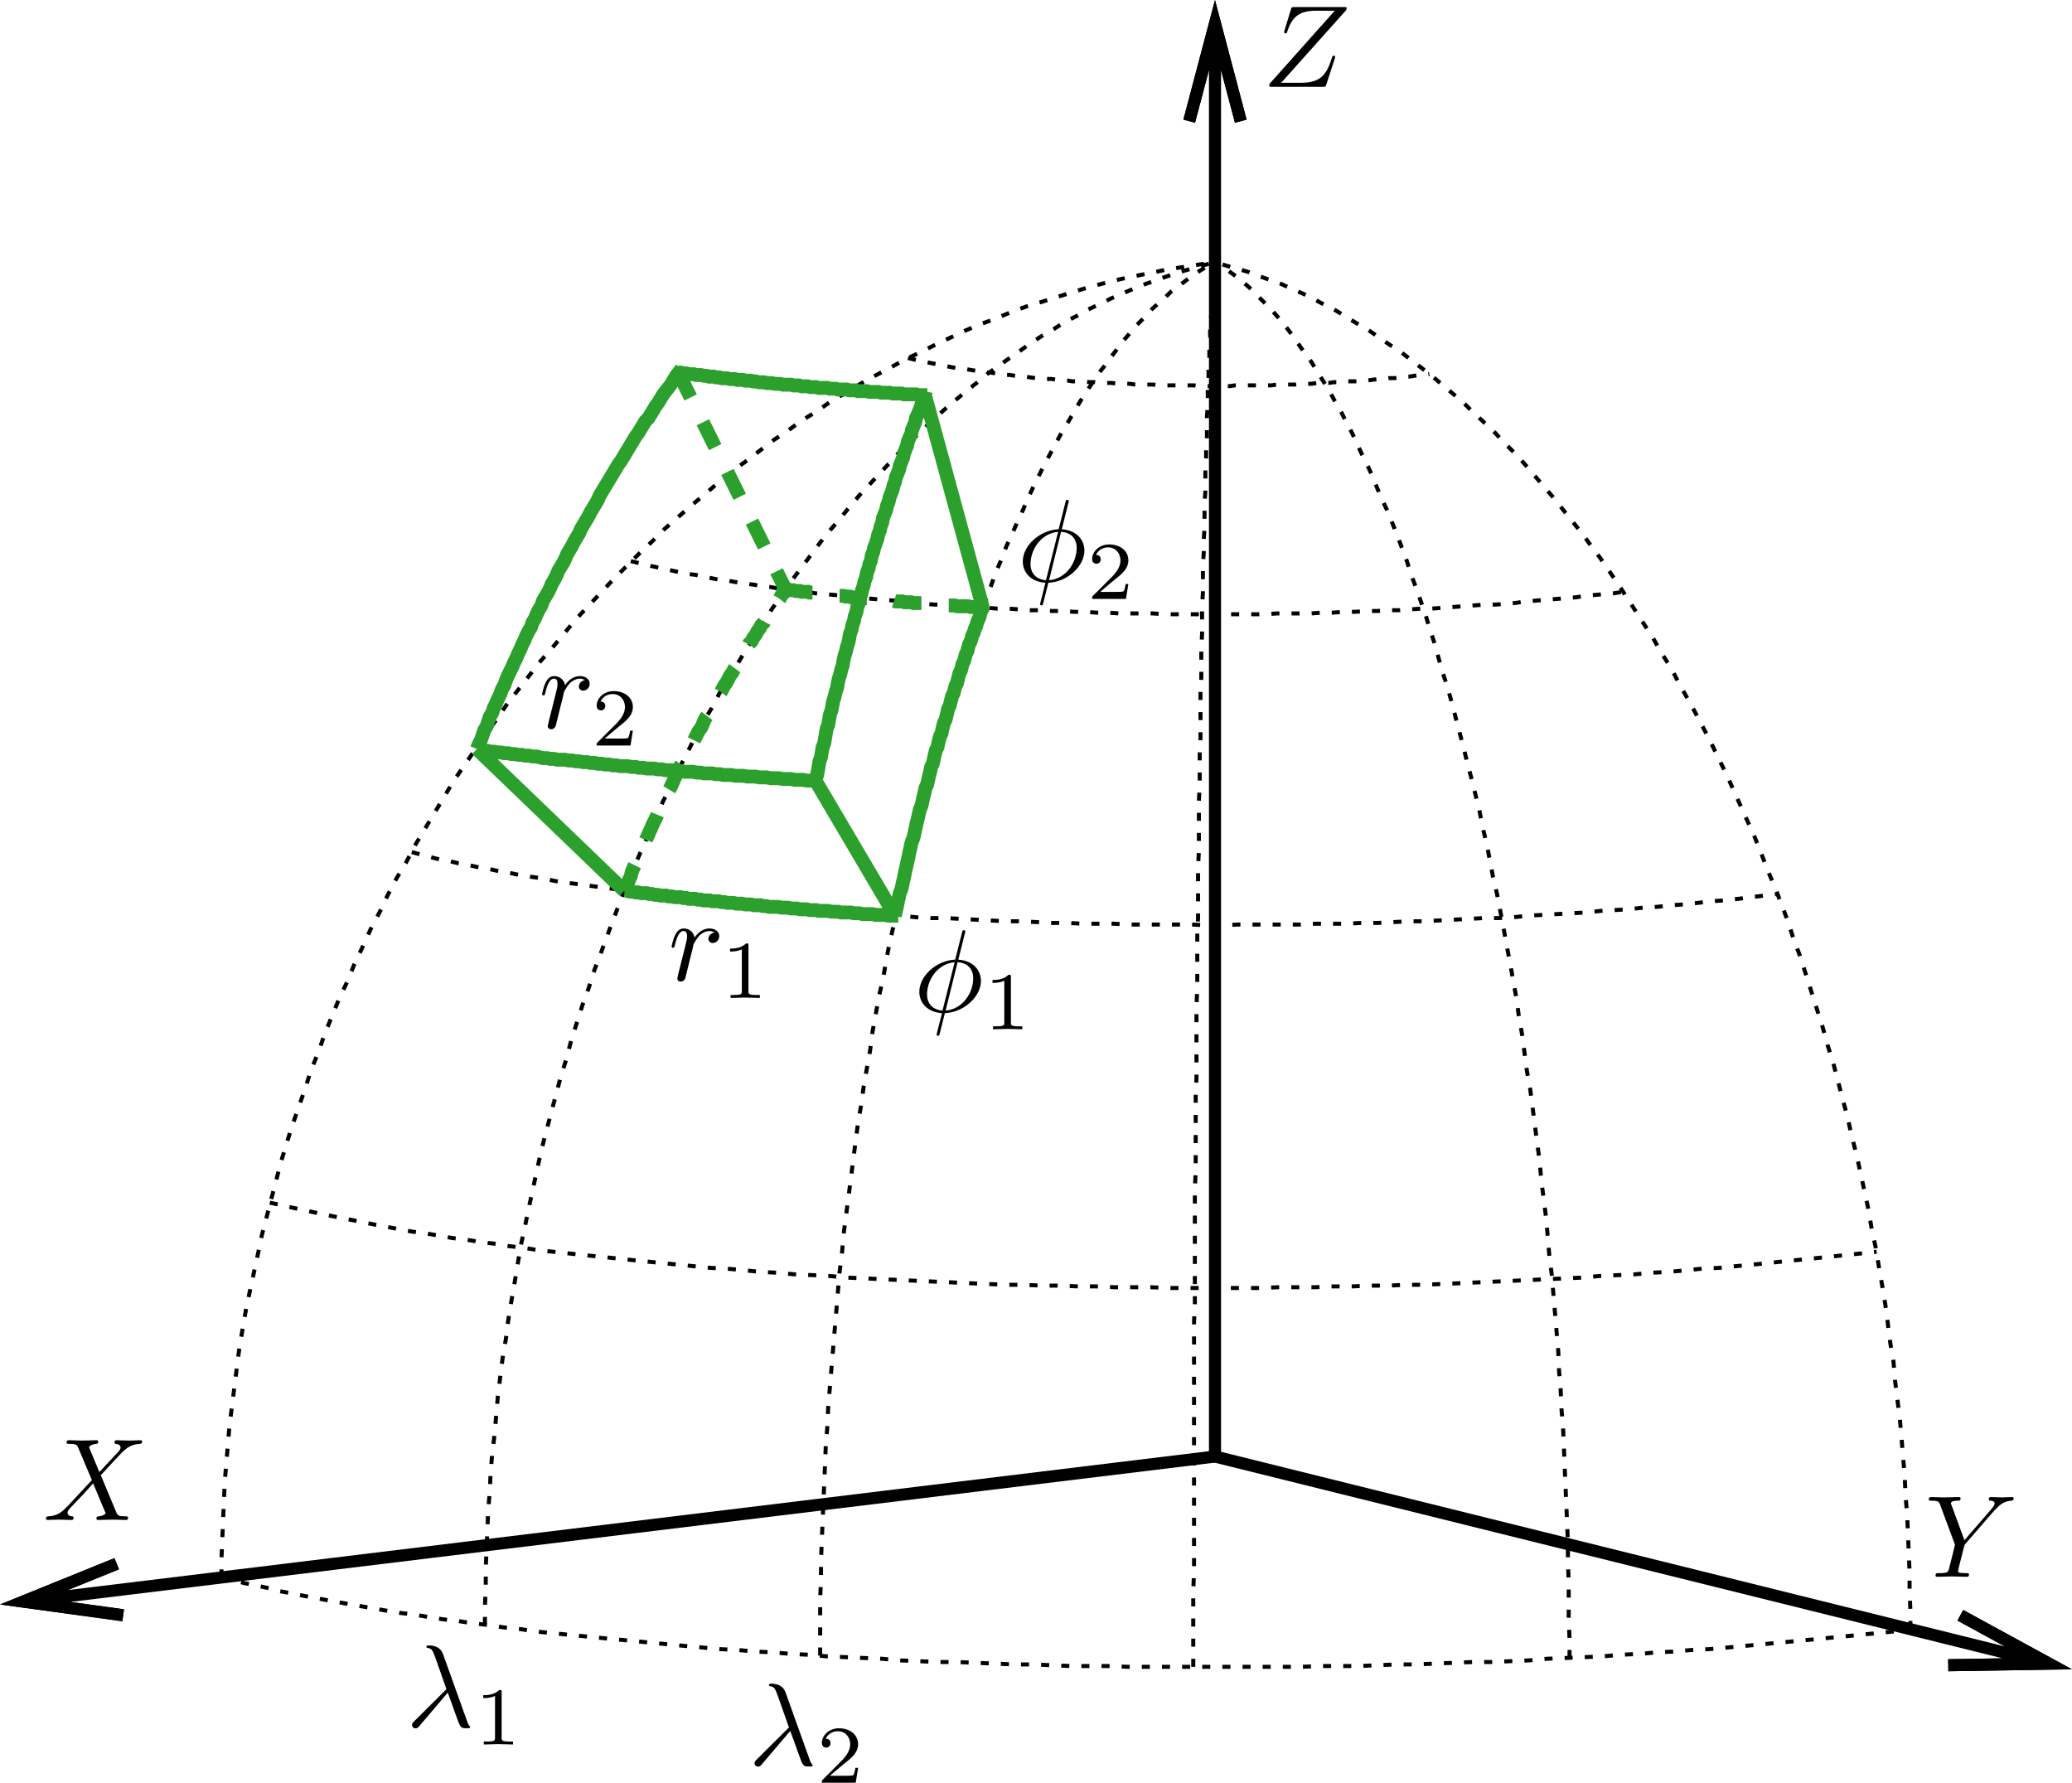 <?xml version="1.0" encoding="UTF-8" standalone="no"?>
<!-- Created with Inkscape (http://www.inkscape.org/) -->

<svg
   id="svg2"
   version="1.1"
   inkscape:version="1.1.1 (3bf5ae0d25, 2021-09-20, custom)"
   width="299.199"
   height="257.393"
   xml:space="preserve"
   sodipodi:docname="tesseroid-definition.svg"
   inkscape:export-filename="tesseroid-coord-sys.png"
   inkscape:export-xdpi="800"
   inkscape:export-ydpi="800"
   xmlns:inkscape="http://www.inkscape.org/namespaces/inkscape"
   xmlns:sodipodi="http://sodipodi.sourceforge.net/DTD/sodipodi-0.dtd"
   xmlns:xlink="http://www.w3.org/1999/xlink"
   xmlns="http://www.w3.org/2000/svg"
   xmlns:svg="http://www.w3.org/2000/svg"
   xmlns:rdf="http://www.w3.org/1999/02/22-rdf-syntax-ns#"
   xmlns:cc="http://creativecommons.org/ns#"
   xmlns:dc="http://purl.org/dc/elements/1.1/"><defs
     id="defs6"><marker
   style="overflow:visible"
   id="marker6066"
   refX="0"
   refY="0"
   orient="auto"
   inkscape:stockid="Arrow1Send"
   inkscape:isstock="true"><path
     transform="matrix(-0.2,0,0,-0.2,-1.2,0)"
     style="fill:context-stroke;fill-rule:evenodd;stroke:context-stroke;stroke-width:1pt"
     d="M 0,0 5,-5 -12.5,0 5,5 Z"
     id="path6064" /></marker><marker
   style="overflow:visible"
   id="marker5974"
   refX="0"
   refY="0"
   orient="auto"
   inkscape:stockid="Arrow1Mend"
   inkscape:isstock="true"><path
     transform="matrix(-0.4,0,0,-0.4,-4,0)"
     style="fill:context-stroke;fill-rule:evenodd;stroke:context-stroke;stroke-width:1pt"
     d="M 0,0 5,-5 -12.5,0 5,5 Z"
     id="path5225" /></marker><marker
   style="overflow:visible"
   id="Arrow1Send"
   refX="0"
   refY="0"
   orient="auto"
   inkscape:stockid="Arrow1Send"
   inkscape:isstock="true"><path
     transform="matrix(-0.2,0,0,-0.2,-1.2,0)"
     style="fill:context-stroke;fill-rule:evenodd;stroke:context-stroke;stroke-width:1pt"
     d="M 0,0 5,-5 -12.5,0 5,5 Z"
     id="path5231" /></marker><marker
   style="overflow:visible"
   id="Arrow2Lend"
   refX="0"
   refY="0"
   orient="auto"
   inkscape:stockid="Arrow2Lend"
   inkscape:isstock="true"><path
     transform="matrix(-1.1,0,0,-1.1,-1.1,0)"
     d="M 8.719,4.034 -2.207,0.016 8.719,-4.002 c -1.745,2.372 -1.735,5.617 -6e-7,8.035 z"
     style="fill:context-stroke;fill-rule:evenodd;stroke:context-stroke;stroke-width:0.625;stroke-linejoin:round"
     id="path5237" /></marker><marker
   inkscape:stockid="Arrow1Mend"
   orient="auto"
   refY="0"
   refX="0"
   id="Arrow1Mend"
   style="overflow:visible"><path
     id="path4059"
     d="M 0,0 5,-5 -12.5,0 5,5 Z"
     style="fill-rule:evenodd;stroke:#000000;stroke-width:1pt;marker-start:none"
     transform="matrix(-0.4,0,0,-0.4,-4,0)"
     inkscape:connector-curvature="0" /></marker><g
   id="g8152">
      <symbol
   overflow="visible"
   id="symbol5705">
        <path
   style="stroke:none"
   d=""
   id="path2786" />
      </symbol>
      <symbol
   overflow="visible"
   id="symbol6658">
        <path
   style="stroke:none"
   d="M 3.328,-3.016 C 3.391,-3.266 3.625,-4.188 4.312,-4.188 c 0.047,0 0.297,0 0.5,0.125 C 4.531,-4 4.344,-3.766 4.344,-3.516 c 0,0.156 0.109,0.344 0.375,0.344 0.219,0 0.531,-0.172 0.531,-0.578 0,-0.516 -0.578,-0.656 -0.922,-0.656 -0.578,0 -0.922,0.531 -1.047,0.75 -0.25,-0.656 -0.781,-0.75 -1.078,-0.75 -1.031,0 -1.609,1.281 -1.609,1.531 0,0.109 0.109,0.109 0.125,0.109 0.078,0 0.109,-0.031 0.125,-0.109 0.344,-1.062 1,-1.312 1.344,-1.312 0.188,0 0.531,0.094 0.531,0.672 0,0.312 -0.172,0.969 -0.531,2.375 -0.156,0.609 -0.516,1.031 -0.953,1.031 -0.062,0 -0.281,0 -0.5,-0.125 0.25,-0.062 0.469,-0.266 0.469,-0.547 0,-0.266 -0.219,-0.344 -0.359,-0.344 -0.312,0 -0.547,0.25 -0.547,0.578 0,0.453 0.484,0.656 0.922,0.656 0.672,0 1.031,-0.703 1.047,-0.75 0.125,0.359 0.484,0.75 1.078,0.75 1.031,0 1.594,-1.281 1.594,-1.531 0,-0.109 -0.078,-0.109 -0.109,-0.109 -0.094,0 -0.109,0.047 -0.141,0.109 -0.328,1.078 -1,1.312 -1.312,1.312 -0.391,0 -0.547,-0.312 -0.547,-0.656 0,-0.219 0.047,-0.438 0.156,-0.875 z m 0,0"
   id="path7441" />
      </symbol>
    </g>
  <g
   id="g5491">
      <symbol
   overflow="visible"
   id="symbol3709">
        <path
   style="stroke:none"
   d=""
   id="path5153" />
      </symbol>
      <symbol
   overflow="visible"
   id="symbol4951">
        <path
   style="stroke:none"
   d="m 4.844,-3.797 c 0.047,-0.141 0.047,-0.156 0.047,-0.234 0,-0.172 -0.141,-0.266 -0.297,-0.266 -0.094,0 -0.25,0.062 -0.344,0.203 -0.016,0.062 -0.109,0.359 -0.141,0.547 -0.078,0.25 -0.141,0.531 -0.203,0.797 l -0.453,1.797 c -0.031,0.141 -0.469,0.844 -1.125,0.844 -0.5,0 -0.609,-0.438 -0.609,-0.812 C 1.719,-1.375 1.891,-2 2.219,-2.875 2.375,-3.281 2.422,-3.391 2.422,-3.594 c 0,-0.438 -0.312,-0.812 -0.812,-0.812 -0.953,0 -1.312,1.453 -1.312,1.531 0,0.109 0.094,0.109 0.109,0.109 0.109,0 0.109,-0.031 0.156,-0.188 0.281,-0.938 0.672,-1.234 1.016,-1.234 0.078,0 0.25,0 0.25,0.312 0,0.25 -0.109,0.516 -0.172,0.703 -0.406,1.062 -0.578,1.625 -0.578,2.094 0,0.891 0.625,1.188 1.219,1.188 0.391,0 0.719,-0.172 1,-0.453 -0.125,0.516 -0.25,1.016 -0.641,1.547 -0.266,0.328 -0.641,0.625 -1.094,0.625 -0.141,0 -0.594,-0.031 -0.766,-0.422 0.156,0 0.297,0 0.422,-0.125 C 1.328,1.203 1.422,1.062 1.422,0.875 1.422,0.562 1.156,0.531 1.062,0.531 0.828,0.531 0.5,0.688 0.5,1.172 c 0,0.5 0.438,0.875 1.062,0.875 1.016,0 2.047,-0.906 2.328,-2.031 z m 0,0"
   id="path5993" />
      </symbol>
    </g>
  <g
   id="g5657">
      <symbol
   overflow="visible"
   id="symbol2908">
        <path
   style="stroke:none"
   d=""
   id="path3332" />
      </symbol>
      <symbol
   overflow="visible"
   id="symbol1466">
        <path
   style="stroke:none"
   d="m 1.328,-0.828 c 0.531,-0.578 0.828,-0.828 1.188,-1.141 0,0 0.609,-0.531 0.969,-0.891 C 4.438,-3.781 4.656,-4.266 4.656,-4.312 c 0,-0.094 -0.094,-0.094 -0.109,-0.094 -0.078,0 -0.094,0.016 -0.156,0.109 -0.297,0.484 -0.5,0.641 -0.734,0.641 -0.25,0 -0.359,-0.156 -0.516,-0.328 -0.188,-0.219 -0.359,-0.422 -0.688,-0.422 -0.75,0 -1.203,0.922 -1.203,1.141 0,0.047 0.031,0.109 0.109,0.109 0.094,0 0.109,-0.047 0.141,-0.109 0.188,-0.469 0.766,-0.469 0.844,-0.469 0.203,0 0.391,0.062 0.625,0.141 0.406,0.156 0.516,0.156 0.766,0.156 -0.359,0.422 -1.188,1.141 -1.375,1.297 l -0.906,0.844 C 0.781,-0.625 0.422,-0.062 0.422,0.016 c 0,0.094 0.109,0.094 0.125,0.094 0.078,0 0.094,-0.016 0.156,-0.125 0.234,-0.359 0.531,-0.625 0.859,-0.625 0.219,0 0.328,0.094 0.578,0.375 0.156,0.219 0.344,0.375 0.625,0.375 1,0 1.578,-1.266 1.578,-1.531 0,-0.047 -0.047,-0.109 -0.125,-0.109 -0.094,0 -0.109,0.062 -0.141,0.141 C 3.844,-0.75 3.203,-0.562 2.875,-0.562 c -0.188,0 -0.375,-0.062 -0.578,-0.125 -0.344,-0.125 -0.5,-0.172 -0.703,-0.172 -0.016,0 -0.172,0 -0.266,0.031 z m 0,0"
   id="path4855" />
      </symbol>
    </g>
  <g
   id="g2897">
      <symbol
   overflow="visible"
   id="symbol1182">
        <path
   style="stroke:none"
   d=""
   id="path9917" />
      </symbol>
      <symbol
   overflow="visible"
   id="symbol4877">
        <path
   style="stroke:none"
   d="M 4.828,-4.094 4,-6.078 c -0.031,-0.078 -0.047,-0.125 -0.047,-0.125 0,-0.062 0.156,-0.25 0.578,-0.297 0.109,-0.016 0.203,-0.016 0.203,-0.188 0,-0.125 -0.125,-0.125 -0.156,-0.125 -0.406,0 -0.828,0.031 -1.25,0.031 -0.25,0 -0.859,-0.031 -1.109,-0.031 -0.062,0 -0.188,0 -0.188,0.203 C 2.031,-6.5 2.141,-6.5 2.266,-6.5 c 0.594,0 0.656,0.094 0.75,0.312 l 1.172,2.781 -2.109,2.266 -0.125,0.109 C 1.469,-0.5 1,-0.344 0.484,-0.312 c -0.125,0.016 -0.219,0.016 -0.219,0.203 0,0.016 0,0.109 0.141,0.109 0.297,0 0.625,-0.031 0.922,-0.031 C 1.703,-0.031 2.094,0 2.453,0 2.516,0 2.625,0 2.625,-0.203 2.625,-0.297 2.531,-0.312 2.516,-0.312 c -0.094,0 -0.406,-0.031 -0.406,-0.312 0,-0.156 0.156,-0.312 0.266,-0.438 L 3.406,-2.141 4.297,-3.125 l 1,2.391 c 0.047,0.109 0.062,0.109 0.062,0.141 0,0.078 -0.203,0.25 -0.578,0.281 C 4.672,-0.297 4.578,-0.297 4.578,-0.125 4.578,0 4.688,0 4.719,0 5,0 5.703,-0.031 5.984,-0.031 6.234,-0.031 6.844,0 7.094,0 c 0.062,0 0.188,0 0.188,-0.188 0,-0.125 -0.109,-0.125 -0.188,-0.125 -0.656,0 -0.688,-0.031 -0.859,-0.438 C 5.859,-1.672 5.188,-3.234 4.953,-3.828 5.625,-4.531 6.672,-5.719 7,-5.984 7.281,-6.234 7.672,-6.469 8.266,-6.5 c 0.125,-0.016 0.219,-0.016 0.219,-0.203 0,0 0,-0.109 -0.125,-0.109 -0.297,0 -0.641,0.031 -0.938,0.031 -0.375,0 -0.75,-0.031 -1.109,-0.031 -0.062,0 -0.188,0 -0.188,0.203 0,0.062 0.047,0.094 0.109,0.109 0.094,0.016 0.406,0.031 0.406,0.312 0,0.141 -0.109,0.266 -0.188,0.359 z m 0,0"
   id="path7232" />
      </symbol>
    </g>
  <g
   id="g9062">
      <symbol
   overflow="visible"
   id="symbol1881">
        <path
   style="stroke:none"
   d=""
   id="path236" />
      </symbol>
      <symbol
   overflow="visible"
   id="symbol6325">
        <path
   style="stroke:none"
   d="M 5.953,-5.672 6.094,-5.812 C 6.391,-6.109 6.719,-6.453 7.391,-6.5 7.5,-6.516 7.594,-6.516 7.594,-6.688 c 0,-0.078 -0.047,-0.125 -0.125,-0.125 -0.266,0 -0.547,0.031 -0.812,0.031 -0.344,0 -0.688,-0.031 -1,-0.031 -0.062,0 -0.188,0 -0.188,0.188 0,0.109 0.094,0.125 0.141,0.125 0.078,0 0.359,0.016 0.359,0.234 0,0.172 -0.234,0.422 -0.266,0.469 L 3.391,-3.125 2.297,-6.094 C 2.234,-6.234 2.234,-6.25 2.234,-6.266 2.234,-6.5 2.719,-6.5 2.828,-6.5 c 0.125,0 0.234,0 0.234,-0.203 0,-0.109 -0.125,-0.109 -0.156,-0.109 -0.281,0 -0.969,0.031 -1.25,0.031 -0.25,0 -0.875,-0.031 -1.125,-0.031 -0.047,0 -0.188,0 -0.188,0.203 C 0.344,-6.5 0.453,-6.5 0.578,-6.5 c 0.594,0 0.641,0.094 0.734,0.344 L 2.531,-2.875 c 0.016,0.031 0.047,0.141 0.047,0.156 0,0.031 -0.406,1.641 -0.453,1.828 C 2,-0.344 1.984,-0.312 1.188,-0.312 c -0.188,0 -0.266,0 -0.266,0.203 C 0.922,0 1.031,0 1.062,0 c 0.266,0 0.969,-0.031 1.25,-0.031 0.281,0 1,0.031 1.281,0.031 0.062,0 0.188,0 0.188,-0.203 C 3.781,-0.312 3.688,-0.312 3.5,-0.312 c -0.016,0 -0.203,0 -0.375,-0.016 C 2.906,-0.344 2.844,-0.375 2.844,-0.484 c 0,-0.078 0.094,-0.422 0.141,-0.625 l 0.359,-1.406 c 0.047,-0.203 0.062,-0.219 0.141,-0.312 z m 0,0"
   id="path1131" />
      </symbol>
    </g>
  <g
   id="g9992">
      <symbol
   overflow="visible"
   id="symbol1312">
        <path
   style="stroke:none"
   d=""
   id="path6686" />
      </symbol>
      <symbol
   overflow="visible"
   id="symbol1908">
        <path
   style="stroke:none"
   d="m 7.172,-6.562 c 0.016,-0.047 0.031,-0.094 0.031,-0.156 0,-0.094 -0.047,-0.094 -0.25,-0.094 H 2.75 c -0.234,0 -0.25,0.016 -0.312,0.203 L 1.891,-4.812 c -0.016,0.047 -0.031,0.125 -0.031,0.141 0,0 0,0.109 0.125,0.109 0.094,0 0.109,-0.078 0.125,-0.109 C 2.5,-5.844 3.016,-6.5 4.562,-6.5 h 1.625 L 0.625,-0.266 c 0,0 -0.047,0.141 -0.047,0.172 C 0.578,0 0.641,0 0.828,0 H 5.156 c 0.25,0 0.25,-0.016 0.312,-0.203 L 6.188,-2.406 c 0,-0.031 0.031,-0.109 0.031,-0.141 0,-0.062 -0.031,-0.109 -0.125,-0.109 -0.094,0 -0.109,0.031 -0.172,0.25 C 5.484,-1.062 5,-0.344 3.312,-0.344 H 1.609 Z m 0,0"
   id="path116" />
      </symbol>
    </g>
  <g
   id="g3868">
      <symbol
   overflow="visible"
   id="symbol1">
        <path
   style="stroke:none"
   d=""
   id="path2601" />
      </symbol>
      <symbol
   overflow="visible"
   id="symbol9655">
        <path
   style="stroke:none"
   d="m 3.562,-2.906 c 0.406,1.047 0.891,2.562 1.047,2.797 0.156,0.219 0.25,0.219 0.531,0.219 h 0.219 c 0.094,-0.016 0.109,-0.062 0.109,-0.094 0,-0.031 -0.031,-0.062 -0.062,-0.094 C 5.312,-0.188 5.25,-0.344 5.188,-0.531 L 3.156,-6.203 c -0.219,-0.578 -0.75,-0.719 -1.219,-0.719 -0.047,0 -0.188,0 -0.188,0.109 0,0.078 0.078,0.109 0.094,0.109 C 2.172,-6.656 2.25,-6.594 2.5,-5.906 l 0.953,2.703 -2.75,2.734 c -0.109,0.125 -0.172,0.172 -0.172,0.312 0,0.172 0.141,0.281 0.297,0.281 0.156,0 0.25,-0.109 0.328,-0.203 z m 0,0"
   id="path1086" />
      </symbol>
    </g>
  <g
   id="g3007">
      <symbol
   overflow="visible"
   id="symbol777">
        <path
   style="stroke:none"
   d=""
   id="path2543" />
      </symbol>
      <symbol
   overflow="visible"
   id="symbol9913">
        <path
   style="stroke:none"
   d="m 4.359,-6.672 c 0,-0.031 0.031,-0.141 0.031,-0.141 0,-0.016 0,-0.109 -0.125,-0.109 -0.094,0 -0.109,0.031 -0.156,0.203 L 3.531,-4.422 c -1.578,0.062 -3.047,1.375 -3.047,2.734 0,0.953 0.703,1.734 1.922,1.812 C 2.328,0.422 2.25,0.75 2.172,1.062 c -0.125,0.469 -0.219,0.844 -0.219,0.875 0,0.094 0.078,0.109 0.125,0.109 C 2.125,2.047 2.141,2.031 2.172,2 2.188,1.984 2.25,1.75 2.281,1.609 L 2.656,0.125 c 1.609,-0.062 3.062,-1.406 3.062,-2.734 0,-0.797 -0.531,-1.703 -1.922,-1.812 z m -1.906,6.578 c -0.594,-0.031 -1.312,-0.391 -1.312,-1.375 0,-1.203 0.859,-2.594 2.344,-2.734 z m 1.281,-4.109 c 0.766,0.047 1.328,0.5 1.328,1.375 0,1.188 -0.859,2.609 -2.344,2.734 z m 0,0"
   id="path8797" />
      </symbol>
    </g>
  <g
   id="g7631">
      <symbol
   overflow="visible"
   id="symbol7502">
        <path
   style="stroke:none"
   d=""
   id="path9659" />
      </symbol>
      <symbol
   overflow="visible"
   id="symbol6420">
        <path
   style="stroke:none"
   d="m 2.578,-6.812 c 0,0 0,-0.109 -0.141,-0.109 -0.219,0 -0.953,0.078 -1.219,0.109 -0.078,0 -0.188,0.016 -0.188,0.203 0,0.109 0.109,0.109 0.25,0.109 0.484,0 0.5,0.094 0.5,0.172 L 1.75,-6.125 0.484,-1.141 C 0.453,-1.031 0.438,-0.969 0.438,-0.812 c 0,0.578 0.438,0.922 0.906,0.922 0.328,0 0.578,-0.203 0.75,-0.562 0.172,-0.375 0.297,-0.953 0.297,-0.969 0,-0.109 -0.094,-0.109 -0.125,-0.109 -0.094,0 -0.109,0.047 -0.125,0.188 C 1.969,-0.703 1.781,-0.109 1.375,-0.109 c -0.297,0 -0.297,-0.312 -0.297,-0.453 0,-0.25 0.016,-0.297 0.062,-0.484 z m 0,0"
   id="path9041" />
      </symbol>
    </g>
  <g
   id="g609">
      <symbol
   overflow="visible"
   id="symbol4110">
        <path
   style="stroke:none"
   d=""
   id="path4731" />
      </symbol>
      <symbol
   overflow="visible"
   id="symbol6035">
        <path
   style="stroke:none"
   d="m 2.188,-3.281 c 0,-0.188 0.016,-0.203 0.156,-0.344 0.391,-0.406 0.922,-0.469 1.141,-0.469 0.656,0 1.219,0.609 1.219,1.875 0,1.406 -0.703,1.922 -1.344,1.922 -0.141,0 -0.609,0 -1.062,-0.547 C 2.188,-0.969 2.188,-0.984 2.188,-1.172 Z m 0,2.891 c 0.438,0.344 0.875,0.453 1.281,0.453 1.5,0 2.516,-0.906 2.516,-2.281 0,-1.328 -0.906,-2.266 -2.344,-2.266 -0.75,0 -1.281,0.312 -1.5,0.484 V -4.484 L 0.375,-4.406 v 0.469 c 0.609,0 0.688,0 0.688,0.375 V 1.469 H 0.375 V 1.938 C 0.641,1.922 1.25,1.906 1.625,1.906 c 0.391,0 0.984,0.016 1.25,0.031 V 1.469 H 2.188 Z m 0,0"
   id="path4359" />
      </symbol>
    </g>
  <g
   id="g2142">
      <symbol
   overflow="visible"
   id="symbol9458">
        <path
   style="stroke:none"
   d=""
   id="path4897" />
      </symbol>
      <symbol
   overflow="visible"
   id="symbol280">
        <path
   style="stroke:none"
   d="m 4.234,-1.422 c 0,0.188 0,0.219 -0.156,0.422 -0.406,0.594 -0.906,0.703 -1.203,0.703 -0.625,0 -1.219,-0.578 -1.219,-1.906 0,-1.422 0.734,-1.891 1.328,-1.891 0.766,0 1.25,0.797 1.25,1.297 z m 0.125,-2.281 c -0.344,-0.484 -0.906,-0.781 -1.5,-0.781 -1.453,0 -2.484,0.891 -2.484,2.266 0,1.406 1.016,2.281 2.391,2.281 0.5,0 0.938,-0.141 1.406,-0.547 V 1.469 h -0.688 V 1.938 c 0.281,-0.016 0.875,-0.031 1.25,-0.031 0.391,0 0.984,0.016 1.25,0.031 V 1.469 h -0.688 v -5.953 h -0.406 z m 0,0"
   id="path1310" />
      </symbol>
    </g>
  <g
   id="g3372">
      <symbol
   overflow="visible"
   id="symbol2159">
        <path
   style="stroke:none"
   d=""
   id="path606" />
      </symbol>
      <symbol
   overflow="visible"
   id="symbol1869">
        <path
   style="stroke:none"
   d="m 3.562,-2.906 c 0.406,1.047 0.891,2.562 1.047,2.797 0.156,0.219 0.25,0.219 0.531,0.219 h 0.219 c 0.094,-0.016 0.109,-0.062 0.109,-0.094 0,-0.031 -0.031,-0.062 -0.062,-0.094 C 5.312,-0.188 5.25,-0.344 5.188,-0.531 L 3.156,-6.203 c -0.219,-0.578 -0.75,-0.719 -1.219,-0.719 -0.047,0 -0.188,0 -0.188,0.109 0,0.078 0.078,0.109 0.094,0.109 C 2.172,-6.656 2.25,-6.594 2.5,-5.906 l 0.953,2.703 -2.75,2.734 c -0.109,0.125 -0.172,0.172 -0.172,0.312 0,0.172 0.141,0.281 0.297,0.281 0.156,0 0.25,-0.109 0.328,-0.203 z m 0,0"
   id="path6735" />
      </symbol>
      <symbol
   overflow="visible"
   id="symbol2744">
        <path
   style="stroke:none"
   d=""
   id="path2967" />
      </symbol>
      <symbol
   overflow="visible"
   id="symbol6995">
        <path
   style="stroke:none"
   d="m 2.328,-4.438 c 0,-0.188 0,-0.188 -0.203,-0.188 -0.453,0.438 -1.078,0.438 -1.359,0.438 v 0.25 c 0.156,0 0.625,0 1,-0.188 v 3.547 c 0,0.234 0,0.328 -0.688,0.328 H 0.812 V 0 c 0.125,0 0.984,-0.031 1.234,-0.031 0.219,0 1.094,0.031 1.25,0.031 V -0.25 H 3.031 c -0.703,0 -0.703,-0.094 -0.703,-0.328 z m 0,0"
   id="path6381" />
      </symbol>
    </g>
  <g
   id="g550">
      <symbol
   overflow="visible"
   id="symbol9682">
        <path
   style="stroke:none"
   d=""
   id="path223" />
      </symbol>
      <symbol
   overflow="visible"
   id="symbol9061">
        <path
   style="stroke:none"
   d="m 3.562,-2.906 c 0.406,1.047 0.891,2.562 1.047,2.797 0.156,0.219 0.25,0.219 0.531,0.219 h 0.219 c 0.094,-0.016 0.109,-0.062 0.109,-0.094 0,-0.031 -0.031,-0.062 -0.062,-0.094 C 5.312,-0.188 5.25,-0.344 5.188,-0.531 L 3.156,-6.203 c -0.219,-0.578 -0.75,-0.719 -1.219,-0.719 -0.047,0 -0.188,0 -0.188,0.109 0,0.078 0.078,0.109 0.094,0.109 C 2.172,-6.656 2.25,-6.594 2.5,-5.906 l 0.953,2.703 -2.75,2.734 c -0.109,0.125 -0.172,0.172 -0.172,0.312 0,0.172 0.141,0.281 0.297,0.281 0.156,0 0.25,-0.109 0.328,-0.203 z m 0,0"
   id="path2292" />
      </symbol>
      <symbol
   overflow="visible"
   id="symbol492">
        <path
   style="stroke:none"
   d=""
   id="path595" />
      </symbol>
      <symbol
   overflow="visible"
   id="symbol8828">
        <path
   style="stroke:none"
   d="M 3.516,-1.266 H 3.281 c -0.016,0.156 -0.094,0.562 -0.188,0.625 C 3.047,-0.594 2.516,-0.594 2.406,-0.594 H 1.125 c 0.734,-0.641 0.984,-0.844 1.391,-1.172 0.516,-0.406 1,-0.844 1,-1.5 0,-0.844 -0.734,-1.359 -1.625,-1.359 -0.859,0 -1.453,0.609 -1.453,1.25 0,0.344 0.297,0.391 0.375,0.391 0.156,0 0.359,-0.125 0.359,-0.375 0,-0.125 -0.047,-0.375 -0.406,-0.375 C 0.984,-4.219 1.453,-4.375 1.781,-4.375 c 0.703,0 1.062,0.547 1.062,1.109 0,0.609 -0.438,1.078 -0.656,1.328 L 0.516,-0.266 C 0.438,-0.203 0.438,-0.188 0.438,0 h 2.875 z m 0,0"
   id="path1406" />
      </symbol>
    </g>
  <g
   id="g6046">
      <symbol
   overflow="visible"
   id="symbol8354">
        <path
   style="stroke:none"
   d=""
   id="path5837" />
      </symbol>
      <symbol
   overflow="visible"
   id="symbol5060">
        <path
   style="stroke:none"
   d="m 4.359,-6.672 c 0,-0.031 0.031,-0.141 0.031,-0.141 0,-0.016 0,-0.109 -0.125,-0.109 -0.094,0 -0.109,0.031 -0.156,0.203 L 3.531,-4.422 c -1.578,0.062 -3.047,1.375 -3.047,2.734 0,0.953 0.703,1.734 1.922,1.812 C 2.328,0.422 2.25,0.75 2.172,1.062 c -0.125,0.469 -0.219,0.844 -0.219,0.875 0,0.094 0.078,0.109 0.125,0.109 C 2.125,2.047 2.141,2.031 2.172,2 2.188,1.984 2.25,1.75 2.281,1.609 L 2.656,0.125 c 1.609,-0.062 3.062,-1.406 3.062,-2.734 0,-0.797 -0.531,-1.703 -1.922,-1.812 z m -1.906,6.578 c -0.594,-0.031 -1.312,-0.391 -1.312,-1.375 0,-1.203 0.859,-2.594 2.344,-2.734 z m 1.281,-4.109 c 0.766,0.047 1.328,0.5 1.328,1.375 0,1.188 -0.859,2.609 -2.344,2.734 z m 0,0"
   id="path4473" />
      </symbol>
      <symbol
   overflow="visible"
   id="symbol8654">
        <path
   style="stroke:none"
   d=""
   id="path7431" />
      </symbol>
      <symbol
   overflow="visible"
   id="symbol3045">
        <path
   style="stroke:none"
   d="m 2.328,-4.438 c 0,-0.188 0,-0.188 -0.203,-0.188 -0.453,0.438 -1.078,0.438 -1.359,0.438 v 0.25 c 0.156,0 0.625,0 1,-0.188 v 3.547 c 0,0.234 0,0.328 -0.688,0.328 H 0.812 V 0 c 0.125,0 0.984,-0.031 1.234,-0.031 0.219,0 1.094,0.031 1.25,0.031 V -0.25 H 3.031 c -0.703,0 -0.703,-0.094 -0.703,-0.328 z m 0,0"
   id="path5969" />
      </symbol>
    </g>
  <g
   id="g7828">
      <symbol
   overflow="visible"
   id="symbol4340">
        <path
   style="stroke:none"
   d=""
   id="path624" />
      </symbol>
      <symbol
   overflow="visible"
   id="symbol5491">
        <path
   style="stroke:none"
   d="m 4.359,-6.672 c 0,-0.031 0.031,-0.141 0.031,-0.141 0,-0.016 0,-0.109 -0.125,-0.109 -0.094,0 -0.109,0.031 -0.156,0.203 L 3.531,-4.422 c -1.578,0.062 -3.047,1.375 -3.047,2.734 0,0.953 0.703,1.734 1.922,1.812 C 2.328,0.422 2.25,0.75 2.172,1.062 c -0.125,0.469 -0.219,0.844 -0.219,0.875 0,0.094 0.078,0.109 0.125,0.109 C 2.125,2.047 2.141,2.031 2.172,2 2.188,1.984 2.25,1.75 2.281,1.609 L 2.656,0.125 c 1.609,-0.062 3.062,-1.406 3.062,-2.734 0,-0.797 -0.531,-1.703 -1.922,-1.812 z m -1.906,6.578 c -0.594,-0.031 -1.312,-0.391 -1.312,-1.375 0,-1.203 0.859,-2.594 2.344,-2.734 z m 1.281,-4.109 c 0.766,0.047 1.328,0.5 1.328,1.375 0,1.188 -0.859,2.609 -2.344,2.734 z m 0,0"
   id="path6019" />
      </symbol>
      <symbol
   overflow="visible"
   id="symbol7240">
        <path
   style="stroke:none"
   d=""
   id="path1667" />
      </symbol>
      <symbol
   overflow="visible"
   id="symbol6614">
        <path
   style="stroke:none"
   d="M 3.516,-1.266 H 3.281 c -0.016,0.156 -0.094,0.562 -0.188,0.625 C 3.047,-0.594 2.516,-0.594 2.406,-0.594 H 1.125 c 0.734,-0.641 0.984,-0.844 1.391,-1.172 0.516,-0.406 1,-0.844 1,-1.5 0,-0.844 -0.734,-1.359 -1.625,-1.359 -0.859,0 -1.453,0.609 -1.453,1.25 0,0.344 0.297,0.391 0.375,0.391 0.156,0 0.359,-0.125 0.359,-0.375 0,-0.125 -0.047,-0.375 -0.406,-0.375 C 0.984,-4.219 1.453,-4.375 1.781,-4.375 c 0.703,0 1.062,0.547 1.062,1.109 0,0.609 -0.438,1.078 -0.656,1.328 L 0.516,-0.266 C 0.438,-0.203 0.438,-0.188 0.438,0 h 2.875 z m 0,0"
   id="path4921" />
      </symbol>
    </g>
  <g
   id="g5220">
      <symbol
   overflow="visible"
   id="symbol1675">
        <path
   style="stroke:none"
   d=""
   id="path8768" />
      </symbol>
      <symbol
   overflow="visible"
   id="symbol5641">
        <path
   style="stroke:none"
   d="m 0.875,-0.594 c -0.031,0.156 -0.094,0.391 -0.094,0.438 0,0.172 0.141,0.266 0.297,0.266 0.125,0 0.297,-0.078 0.375,-0.281 C 1.469,-0.203 1.797,-1.562 1.844,-1.75 c 0.078,-0.328 0.266,-1.016 0.312,-1.297 0.047,-0.125 0.328,-0.594 0.562,-0.812 0.078,-0.062 0.375,-0.328 0.797,-0.328 0.266,0 0.406,0.125 0.422,0.125 -0.297,0.047 -0.516,0.281 -0.516,0.547 0,0.156 0.109,0.344 0.375,0.344 0.266,0 0.547,-0.234 0.547,-0.594 0,-0.344 -0.312,-0.641 -0.828,-0.641 C 2.875,-4.406 2.438,-3.922 2.25,-3.641 2.156,-4.094 1.797,-4.406 1.328,-4.406 0.875,-4.406 0.688,-4.016 0.594,-3.844 0.422,-3.5 0.297,-2.906 0.297,-2.875 c 0,0.109 0.094,0.109 0.109,0.109 0.109,0 0.109,-0.016 0.172,-0.234 0.172,-0.703 0.375,-1.188 0.734,-1.188 0.156,0 0.297,0.078 0.297,0.453 0,0.219 -0.031,0.328 -0.156,0.844 z m 0,0"
   id="path4159" />
      </symbol>
      <symbol
   overflow="visible"
   id="symbol2776">
        <path
   style="stroke:none"
   d=""
   id="path2615" />
      </symbol>
      <symbol
   overflow="visible"
   id="symbol2806">
        <path
   style="stroke:none"
   d="M 3.516,-1.266 H 3.281 c -0.016,0.156 -0.094,0.562 -0.188,0.625 C 3.047,-0.594 2.516,-0.594 2.406,-0.594 H 1.125 c 0.734,-0.641 0.984,-0.844 1.391,-1.172 0.516,-0.406 1,-0.844 1,-1.5 0,-0.844 -0.734,-1.359 -1.625,-1.359 -0.859,0 -1.453,0.609 -1.453,1.25 0,0.344 0.297,0.391 0.375,0.391 0.156,0 0.359,-0.125 0.359,-0.375 0,-0.125 -0.047,-0.375 -0.406,-0.375 C 0.984,-4.219 1.453,-4.375 1.781,-4.375 c 0.703,0 1.062,0.547 1.062,1.109 0,0.609 -0.438,1.078 -0.656,1.328 L 0.516,-0.266 C 0.438,-0.203 0.438,-0.188 0.438,0 h 2.875 z m 0,0"
   id="path4926" />
      </symbol>
    </g>
  <g
   id="g868">
      <symbol
   overflow="visible"
   id="symbol3390">
        <path
   style="stroke:none"
   d=""
   id="path5184" />
      </symbol>
      <symbol
   overflow="visible"
   id="symbol9369">
        <path
   style="stroke:none"
   d="m 0.875,-0.594 c -0.031,0.156 -0.094,0.391 -0.094,0.438 0,0.172 0.141,0.266 0.297,0.266 0.125,0 0.297,-0.078 0.375,-0.281 C 1.469,-0.203 1.797,-1.562 1.844,-1.75 c 0.078,-0.328 0.266,-1.016 0.312,-1.297 0.047,-0.125 0.328,-0.594 0.562,-0.812 0.078,-0.062 0.375,-0.328 0.797,-0.328 0.266,0 0.406,0.125 0.422,0.125 -0.297,0.047 -0.516,0.281 -0.516,0.547 0,0.156 0.109,0.344 0.375,0.344 0.266,0 0.547,-0.234 0.547,-0.594 0,-0.344 -0.312,-0.641 -0.828,-0.641 C 2.875,-4.406 2.438,-3.922 2.25,-3.641 2.156,-4.094 1.797,-4.406 1.328,-4.406 0.875,-4.406 0.688,-4.016 0.594,-3.844 0.422,-3.5 0.297,-2.906 0.297,-2.875 c 0,0.109 0.094,0.109 0.109,0.109 0.109,0 0.109,-0.016 0.172,-0.234 0.172,-0.703 0.375,-1.188 0.734,-1.188 0.156,0 0.297,0.078 0.297,0.453 0,0.219 -0.031,0.328 -0.156,0.844 z m 0,0"
   id="path9074" />
      </symbol>
      <symbol
   overflow="visible"
   id="symbol4489">
        <path
   style="stroke:none"
   d=""
   id="path6764" />
      </symbol>
      <symbol
   overflow="visible"
   id="symbol9829">
        <path
   style="stroke:none"
   d="m 2.328,-4.438 c 0,-0.188 0,-0.188 -0.203,-0.188 -0.453,0.438 -1.078,0.438 -1.359,0.438 v 0.25 c 0.156,0 0.625,0 1,-0.188 v 3.547 c 0,0.234 0,0.328 -0.688,0.328 H 0.812 V 0 c 0.125,0 0.984,-0.031 1.234,-0.031 0.219,0 1.094,0.031 1.25,0.031 V -0.25 H 3.031 c -0.703,0 -0.703,-0.094 -0.703,-0.328 z m 0,0"
   id="path8282" />
      </symbol>
    </g>
  </defs><sodipodi:namedview
     pagecolor="#ffffff"
     bordercolor="#666666"
     borderopacity="1"
     objecttolerance="10"
     gridtolerance="10"
     guidetolerance="10"
     inkscape:pageopacity="1"
     inkscape:pageshadow="2"
     inkscape:window-width="1920"
     inkscape:window-height="1055"
     id="namedview4"
     showgrid="false"
     inkscape:zoom="4.8766204"
     inkscape:cx="61.210424"
     inkscape:cy="164.56069"
     inkscape:window-x="0"
     inkscape:window-y="25"
     inkscape:window-maximized="1"
     inkscape:current-layer="g10"
     units="pc"
     inkscape:pagecheckerboard="0"
     inkscape:snap-global="true" /><g
     id="g10"
     inkscape:groupmode="layer"
     inkscape:label="tesseroid_coordsys"
     transform="matrix(1.25,0,0,-1.25,-1.594,243.909)"><path
       d="m 26.86,12.929 v 2.142 l 0.095,2.232 0.09,2.237 0.095,2.141 0.095,2.233 0.185,2.232 0.185,2.142 0.185,2.236 0.28,2.138 0.28,2.237 0.28,2.232 0.276,2.142 0.375,2.232 0.37,2.142 0.465,2.236 0.465,2.138 0.465,2.142 0.465,2.236 0.56,2.138 0.556,2.142 0.56,2.142 0.56,2.142 0.651,2.141 0.651,2.048 0.746,2.141 0.746,2.138 0.651,2.051 0.836,2.048 0.746,2.141 0.836,2.048 0.841,2.047 0.931,1.956 0.836,2.048 0.931,1.952 0.931,2.051 1.026,1.953 0.931,1.957 1.021,1.952 1.121,1.862 1.021,1.957 1.116,1.862 1.121,1.862 1.116,1.862 1.116,1.862 1.211,1.767 1.211,1.771 1.206,1.767 1.306,1.77 1.211,1.768 1.301,1.676 1.301,1.676 1.306,1.673 1.396,1.585 1.396,1.673 1.301,1.585 1.396,1.487 1.491,1.581 1.396,1.491 1.487,1.49 1.491,1.487 1.491,1.396 1.487,1.491 1.491,1.301 1.581,1.396 1.581,1.305 1.491,1.302 1.581,1.301 1.676,1.211 1.581,1.211 1.581,1.211 1.676,1.116 1.676,1.211 1.676,1.021 1.581,1.12 1.767,1.022 1.676,1.026 1.676,0.931 1.767,0.931 1.676,0.931 1.767,0.836 1.676,0.84 1.771,0.837 1.767,0.836 1.767,0.746 1.771,0.651 1.767,0.746 1.771,0.651 1.862,0.56 1.767,0.559 1.767,0.557 1.862,0.56 1.771,0.465 1.862,0.465 1.767,0.37 1.862,0.374 1.771,0.371 1.862,0.28 1.767,0.279 1.862,0.276 M 57.297,7.439 v 2.232 l 0.095,2.142 v 2.232 l 0.095,2.237 0.09,2.141 0.095,2.233 0.185,2.232 0.095,2.142 0.185,2.236 0.28,2.233 0.185,2.232 0.185,2.142 0.28,2.236 0.28,2.233 0.37,2.142 0.28,2.232 0.37,2.236 0.375,2.138 0.37,2.237 0.37,2.141 0.465,2.138 0.465,2.237 0.465,2.141 0.465,2.138 0.465,2.142 0.56,2.142 0.56,2.142 0.556,2.047 0.56,2.142 0.651,2.047 0.56,2.142 0.651,2.047 0.651,2.047 0.746,2.047 0.651,2.051 0.746,1.953 0.746,2.047 0.741,1.957 0.746,1.956 0.746,1.953 0.836,1.957 0.841,1.952 0.836,1.862 0.841,1.862 0.836,1.957 0.931,1.767 0.836,1.862 0.931,1.771 0.931,1.862 0.931,1.767 1.026,1.676 0.931,1.767 1.026,1.676 1.021,1.676 1.026,1.676 1.021,1.581 1.026,1.676 1.026,1.581 1.116,1.49 1.021,1.582 1.121,1.487 1.116,1.491 1.116,1.49 1.116,1.396 1.211,1.396 1.116,1.396 1.116,1.302 1.211,1.301 1.211,1.306 1.211,1.301 1.116,1.211 1.301,1.211 1.211,1.21 1.211,1.117 1.211,1.116 1.301,1.116 1.211,1.026 1.301,1.021 1.211,1.026 1.306,0.931 1.301,0.931 1.211,0.836 1.301,0.931 1.306,0.841 1.301,0.745 1.301,0.837 1.306,0.651 1.301,0.746 1.396,0.651 1.306,0.651 1.301,0.56 1.301,0.559 1.396,0.557 1.306,0.465 1.301,0.465 1.396,0.465 1.306,0.374 1.301,0.371 1.396,0.37 M 96.022,3.901 v 6.61 l 0.095,2.138 v 2.237 l 0.09,2.232 0.095,2.236 0.09,2.138 0.095,2.237 0.095,2.232 0.09,2.236 0.185,2.233 0.095,2.232 0.185,2.142 0.185,2.236 0.19,2.233 0.185,2.232 0.185,2.142 0.185,2.236 0.185,2.233 0.28,2.142 0.185,2.232 0.28,2.142 0.28,2.142 0.28,2.141 0.28,2.233 0.276,2.142 0.28,2.141 0.375,2.138 0.276,2.051 0.375,2.138 0.37,2.051 0.28,2.138 0.37,2.051 0.375,2.048 0.465,2.047 0.37,2.047 0.375,2.047 0.465,1.957 0.37,1.956 0.465,2.048 0.465,1.952 0.37,1.862 0.465,1.957 0.465,1.956 0.56,1.862 0.465,1.862 0.465,1.862 0.56,1.768 0.465,1.862 0.556,1.767 0.465,1.771 0.56,1.676 0.556,1.768 0.56,1.676 0.56,1.676 0.556,1.673 0.56,1.585 0.556,1.673 0.655,1.585 0.556,1.487 0.56,1.581 0.651,1.491 0.56,1.49 0.651,1.396 0.651,1.487 0.651,1.396 0.56,1.305 0.651,1.396 0.651,1.302 0.651,1.301 0.655,1.211 0.651,1.211 0.651,1.211 0.746,1.21 0.651,1.117 0.651,1.116 0.651,1.025 0.746,1.117 0.651,1.021 0.746,0.931 0.651,0.931 0.746,0.931 0.651,0.931 0.746,0.841 0.651,0.836 0.746,0.746 0.746,0.746 0.651,0.745 0.746,0.652 0.746,0.651 0.651,0.651 0.746,0.56 0.746,0.556 0.741,0.56 0.655,0.465 0.741,0.465 0.746,0.465 0.746,0.37 M 139.121,2.599 v 8.749 l 0.09,2.232 v 28.856 l 0.095,2.142 v 13.127 l 0.095,2.232 v 8.563 l 0.09,2.051 v 8.378 l 0.095,2.048 v 6.141 l 0.09,1.957 v 5.865 l 0.095,1.952 v 5.68 l 0.095,1.862 v 3.723 l 0.09,1.767 v 5.309 l 0.095,1.673 v 3.353 l 0.09,1.676 v 3.163 l 0.095,1.581 v 3.073 l 0.095,1.491 v 1.487 l 0.09,1.491 v 2.792 l 0.095,1.301 v 2.702 l 0.09,1.21 v 1.302 l 0.095,1.211 v 2.327 l 0.095,1.116 v 2.142 l 0.09,1.021 v 1.026 l 0.095,0.931 v 1.862 l 0.09,0.931 v 0.836 l 0.095,0.746 v 0.84 l 0.095,0.742 v 1.396 l 0.09,0.654 v 0.557 l 0.095,0.56 v 1.116 l 0.09,0.465 v 0.37 l 0.095,0.465 M 182.59,3.621 v 2.236 l -0.095,2.138 v 4.378 l -0.09,2.233 v 2.232 l -0.095,2.237 -0.09,2.232 -0.095,2.142 -0.095,2.232 -0.09,2.237 -0.095,2.232 -0.185,2.236 -0.095,2.233 -0.185,2.142 -0.09,2.232 -0.19,2.236 -0.185,2.233 -0.185,2.142 -0.185,2.232 -0.28,2.142 -0.185,2.232 -0.185,2.142 -0.28,2.236 -0.28,2.138 -0.185,2.142 -0.28,2.142 -0.28,2.142 -0.28,2.141 -0.276,2.138 -0.375,2.051 -0.28,2.138 -0.276,2.051 -0.375,2.138 -0.28,2.051 -0.37,2.048 -0.37,2.047 -0.375,1.956 -0.37,2.048 -0.375,1.952 -0.37,1.957 -0.465,1.956 -0.37,1.953 -0.375,1.957 -0.465,1.862 -0.37,1.952 -0.465,1.862 -0.465,1.862 -0.465,1.771 -0.465,1.862 -0.465,1.767 -0.465,1.77 -0.465,1.768 -0.465,1.676 -0.56,1.676 -0.465,1.673 -0.465,1.676 -0.556,1.676 -0.465,1.581 -0.56,1.581 -0.56,1.585 -0.556,1.487 -0.465,1.491 -0.56,1.487 -0.556,1.491 -0.56,1.396 -0.56,1.396 -0.651,1.396 -0.556,1.301 -0.56,1.396 -0.56,1.211 -0.651,1.305 -0.556,1.207 -0.56,1.211 -0.651,1.211 -0.56,1.116 -0.651,1.116 -0.56,1.026 -0.651,1.116 -0.651,1.026 -0.56,0.931 -0.651,1.021 -0.651,0.841 -0.651,0.931 -0.56,0.836 -0.651,0.84 -0.651,0.837 -0.651,0.746 -0.655,0.745 -0.651,0.652 -0.651,0.651 -0.651,0.651 -0.56,0.56 -0.651,0.556 -0.651,0.56 -0.651,0.465 -0.655,0.465 -0.651,0.465 -0.651,0.37 M 221.965,6.974 v 2.141 l -0.095,2.233 v 2.232 l -0.09,2.142 -0.095,2.236 -0.095,2.233 -0.185,2.142 -0.09,2.232 -0.19,2.236 -0.185,2.233 -0.185,2.142 -0.28,2.232 -0.28,2.236 -0.185,2.233 -0.37,2.142 -0.28,2.232 -0.28,2.142 -0.37,2.232 -0.375,2.142 -0.37,2.236 -0.465,2.138 -0.37,2.237 -0.465,2.141 -0.465,2.138 -0.465,2.142 -0.56,2.142 -0.465,2.142 -0.56,2.047 -0.556,2.142 -0.56,2.141 -0.651,2.048 -0.56,2.047 -0.651,2.047 -0.651,2.047 -0.651,2.051 -0.651,2.048 -0.746,1.952 -0.651,2.051 -0.746,1.953 -0.746,1.957 -0.836,1.952 -0.746,1.957 -0.746,1.862 -0.836,1.862 -0.841,1.862 -0.836,1.862 -0.841,1.862 -0.931,1.862 -0.836,1.767 -0.931,1.771 -0.931,1.767 -0.931,1.676 -0.931,1.676 -0.931,1.767 -1.026,1.581 -0.931,1.676 -1.021,1.581 -1.026,1.585 -1.021,1.582 -1.026,1.581 -1.026,1.49 -1.021,1.487 -1.116,1.491 -1.026,1.396 -1.116,1.396 -1.116,1.396 -1.121,1.396 -1.116,1.301 -1.116,1.305 -1.116,1.302 -1.116,1.211 -1.211,1.21 -1.116,1.207 -1.211,1.12 -1.211,1.117 -1.116,1.116 -1.211,1.025 -1.211,1.022 -1.211,1.026 -1.206,0.931 -1.211,0.931 -1.211,0.931 -1.301,0.836 -1.211,0.84 -1.211,0.837 -1.301,0.746 -1.211,0.745 -1.211,0.742 -1.301,0.654 -1.211,0.652 -1.306,0.651 -1.301,0.559 -1.211,0.557 -1.301,0.465 -1.306,0.465 -1.206,0.465 -1.306,0.374 -1.301,0.371 -1.211,0.37 M 26.86,12.929 l 1.306,-0.28 1.301,-0.37 1.396,-0.28 1.301,-0.28 1.396,-0.37 1.491,-0.28 1.396,-0.28 1.491,-0.276 L 39.426,10.232 41.008,9.952 42.594,9.671 44.175,9.391 45.757,9.115 47.433,8.836 49.015,8.649 50.691,8.37 52.458,8.09 54.134,7.905 55.901,7.625 57.672,7.439 59.439,7.159 61.301,6.974 63.072,6.694 64.934,6.508 66.796,6.322 68.748,6.133 70.609,5.948 72.566,5.763 74.518,5.578 76.474,5.391 78.431,5.203 80.383,5.017 82.43,4.832 84.387,4.647 86.433,4.552 88.48,4.367 90.622,4.272 l 2.047,-0.185 2.052,-0.091 2.137,-0.189 2.142,-0.09 2.047,-0.095 2.142,-0.091 2.142,-0.189 2.142,-0.09 2.232,-0.095 h 2.142 l 2.142,-0.091 2.232,-0.094 2.142,-0.095 h 2.232 l 2.142,-0.09 2.237,-0.095 h 4.464 l 2.142,-0.091 h 20.013 l 2.237,0.091 h 4.374 l 2.232,0.095 2.237,0.09 h 2.137 l 2.237,0.095 2.142,0.094 2.232,0.091 h 2.142 l 2.142,0.095 2.137,0.09 2.142,0.189 2.142,0.091 2.142,0.095 2.142,0.09 2.047,0.189 2.142,0.091 2.047,0.185 2.047,0.095 2.047,0.185 2.047,0.095 2.052,0.185 1.952,0.185 2.047,0.185 1.957,0.189 1.957,0.186 1.952,0.185 1.862,0.185 1.957,0.185 1.862,0.189 1.862,0.186 1.862,0.185 1.862,0.28 M 32.445,56.213 l 1.306,-0.28 1.206,-0.276 1.306,-0.279 1.301,-0.28 1.306,-0.28 1.396,-0.28 1.396,-0.276 1.396,-0.279 1.396,-0.28 1.487,-0.28 1.491,-0.28 1.487,-0.276 1.491,-0.189 1.581,-0.276 1.581,-0.279 1.586,-0.186 1.672,-0.279 1.586,-0.186 1.672,-0.279 1.676,-0.186 1.676,-0.279 1.767,-0.186 1.771,-0.189 1.676,-0.185 1.862,-0.185 1.767,-0.185 1.767,-0.186 1.862,-0.189 1.862,-0.185 1.862,-0.185 1.862,-0.185 1.862,-0.186 1.957,-0.094 1.957,-0.185 1.862,-0.186 1.952,-0.094 1.957,-0.185 2.047,-0.095 1.957,-0.091 1.952,-0.189 2.047,-0.09 2.052,-0.095 1.952,-0.091 2.047,-0.094 2.052,-0.095 2.047,-0.09 2.047,-0.095 2.142,-0.091 2.047,-0.094 h 2.047 l 2.142,-0.095 h 2.047 l 2.142,-0.09 h 2.047 l 2.142,-0.095 h 4.189 l 2.142,-0.091 h 10.519 l 2.137,0.091 h 4.189 l 2.142,0.095 h 2.142 l 2.047,0.09 h 2.142 l 2.047,0.095 h 2.047 l 2.142,0.094 2.047,0.091 2.052,0.095 2.047,0.09 2.047,0.095 2.047,0.094 2.047,0.091 1.957,0.095 2.047,0.09 1.957,0.189 2.047,0.091 1.957,0.095 1.952,0.185 1.957,0.094 1.952,0.186 1.862,0.185 1.957,0.094 1.862,0.186 1.957,0.185 1.862,0.185 1.767,0.185 1.862,0.189 1.862,0.186 1.767,0.185 1.771,0.185 1.767,0.185 1.771,0.189 m -169.227,46.168 1.021,-0.28 1.026,-0.276 1.116,-0.279 1.116,-0.186 1.121,-0.279 1.116,-0.186 1.211,-0.279 1.206,-0.186 1.211,-0.279 1.211,-0.186 1.301,-0.279 1.306,-0.186 1.301,-0.189 1.306,-0.276 1.301,-0.189 1.396,-0.185 1.396,-0.185 1.396,-0.185 1.396,-0.186 1.396,-0.189 1.491,-0.185 1.396,-0.185 1.487,-0.185 1.491,-0.186 1.581,-0.189 1.491,-0.185 1.581,-0.091 1.487,-0.189 1.586,-0.185 1.581,-0.091 1.581,-0.189 1.676,-0.09 1.581,-0.186 1.676,-0.094 1.581,-0.095 1.676,-0.185 1.676,-0.091 1.672,-0.094 1.676,-0.095 1.771,-0.09 1.672,-0.186 1.676,-0.094 h 1.771 l 1.767,-0.095 1.676,-0.09 1.767,-0.095 1.771,-0.091 h 1.767 l 1.767,-0.094 1.771,-0.095 h 1.767 l 1.771,-0.09 h 3.533 l 1.862,-0.095 h 7.171 l 1.767,-0.091 h 1.767 l 1.862,0.091 h 7.171 l 1.767,0.095 h 3.538 l 1.767,0.09 h 1.862 l 1.771,0.095 1.767,0.094 h 1.676 l 1.767,0.091 1.771,0.095 1.767,0.09 1.676,0.095 h 1.767 l 1.676,0.094 1.767,0.186 1.676,0.09 1.676,0.095 1.676,0.094 1.676,0.091 1.672,0.185 1.676,0.095 1.581,0.094 1.676,0.186 1.581,0.09 1.586,0.189 1.581,0.091 1.581,0.185 1.581,0.189 1.491,0.091 1.581,0.185 1.491,0.189 1.487,0.186 1.491,0.185 m -132.459,38.444 0.746,-0.186 0.836,-0.189 0.746,-0.185 0.836,-0.185 0.841,-0.185 0.836,-0.186 0.841,-0.189 0.836,-0.185 0.931,-0.091 0.836,-0.189 0.931,-0.185 0.931,-0.185 0.931,-0.095 1.026,-0.185 0.931,-0.185 1.026,-0.095 1.021,-0.185 0.931,-0.091 1.026,-0.189 1.116,-0.09 1.026,-0.186 1.021,-0.094 1.116,-0.185 1.121,-0.095 1.021,-0.091 1.116,-0.094 1.121,-0.185 1.206,-0.095 1.121,-0.091 1.116,-0.094 1.211,-0.095 1.116,-0.09 1.211,-0.186 1.206,-0.094 1.211,-0.095 h 1.116 l 1.211,-0.09 1.306,-0.095 1.206,-0.091 1.211,-0.094 1.211,-0.095 h 1.301 l 1.211,-0.09 1.306,-0.095 h 1.206 l 1.306,-0.091 h 1.301 l 1.211,-0.094 h 1.301 l 1.306,-0.095 h 1.301 l 1.306,-0.09 h 3.909 l 1.301,-0.095 h 11.73 l 1.301,0.095 h 3.909 l 1.211,0.09 h 1.306 l 1.301,0.095 h 1.301 l 1.306,0.094 h 1.211 l 1.301,0.091 h 1.301 l 1.211,0.095 1.306,0.09 h 1.206 l 1.211,0.095 1.306,0.094 1.206,0.091 1.211,0.095 1.211,0.09 h 1.211 l 1.211,0.095 1.116,0.094 1.211,0.186 1.206,0.09 1.121,0.095 1.206,0.094 1.121,0.091 1.116,0.095 1.116,0.185 1.116,0.094 1.116,0.091 1.026,0.095 1.116,0.185 m -82.659,26.994 0.375,-0.095 0.37,-0.09 0.465,-0.095 0.375,-0.091 0.465,-0.094 0.465,-0.095 0.465,-0.09 0.465,-0.095 0.465,-0.091 0.465,-0.094 0.465,-0.095 0.465,-0.09 0.465,-0.095 0.556,-0.091 h 0.465 l 0.56,-0.094 0.556,-0.095 0.465,-0.09 0.56,-0.095 h 0.56 l 0.556,-0.091 0.56,-0.094 0.556,-0.095 h 0.56 l 0.56,-0.09 0.651,-0.095 h 0.556 l 0.56,-0.091 0.651,-0.094 h 0.56 l 0.651,-0.095 h 0.651 l 0.56,-0.09 0.651,-0.095 h 0.651 l 0.56,-0.091 h 1.301 l 0.651,-0.094 h 0.655 l 0.651,-0.095 h 1.301 l 0.651,-0.09 h 1.396 l 0.655,-0.095 h 2.047 l 0.651,-0.091 h 4.094 l 0.655,-0.094 h 3.443 l 0.651,0.094 h 4.189 l 0.651,0.091 h 2.047 l 0.655,0.095 h 1.301 l 0.651,0.09 h 1.306 l 0.651,0.095 h 0.651 l 0.651,0.094 h 1.306 l 0.651,0.091 h 0.556 l 0.655,0.095 0.651,0.09 h 0.556 l 0.655,0.095 h 0.651 l 0.556,0.094 0.56,0.091 h 0.651 l 0.56,0.095 0.556,0.09 h 0.56 l 0.56,0.095"
       style="fill:none;stroke:#000000;stroke-width:0.465;stroke-linecap:butt;stroke-linejoin:miter;stroke-miterlimit:10;stroke-dasharray:0.931, 1.396;stroke-dashoffset:0;stroke-opacity:1"
       id="path108"
       inkscape:connector-curvature="0" /><path
       d="M 14.759,14.511 3.964,10.137 15.505,8.555 M 141.633,26.892 3.964,10.137"
       style="fill:none;stroke:#000000;stroke-width:1.396;stroke-linecap:butt;stroke-linejoin:miter;stroke-miterlimit:10;stroke-dasharray:none;stroke-opacity:1"
       id="path112"
       inkscape:connector-curvature="0" /><path
       d="M 14.759,14.511 3.964,10.137 15.505,8.555"
       style="fill:none;stroke:#000000;stroke-width:1.396;stroke-linecap:butt;stroke-linejoin:miter;stroke-miterlimit:10;stroke-dasharray:none;stroke-opacity:1"
       id="path2024"
       inkscape:connector-curvature="0" /><path
       d="m 226.339,2.785 11.635,0.185 -10.239,5.585 M 141.633,26.892 237.975,2.97"
       style="fill:none;stroke:#000000;stroke-width:1.396;stroke-linecap:butt;stroke-linejoin:miter;stroke-miterlimit:10;stroke-dasharray:none;stroke-opacity:1"
       id="path120"
       inkscape:connector-curvature="0" /><path
       d="m 226.339,2.785 11.635,0.185 -10.239,5.585"
       style="fill:none;stroke:#000000;stroke-width:1.396;stroke-linecap:butt;stroke-linejoin:miter;stroke-miterlimit:10;stroke-dasharray:none;stroke-opacity:1"
       id="path124"
       inkscape:connector-curvature="0" /><path
       d="m 144.611,181.131 -2.978,11.265 -2.978,-11.265 M 141.633,26.892 V 192.396"
       style="fill:none;stroke:#000000;stroke-width:1.396;stroke-linecap:butt;stroke-linejoin:miter;stroke-miterlimit:10;stroke-dasharray:none;stroke-opacity:1"
       id="path128"
       inkscape:connector-curvature="0" /><path
       d="m 144.611,181.131 -2.978,11.265 -2.978,-11.265"
       style="fill:none;stroke:#000000;stroke-width:1.396;stroke-linecap:butt;stroke-linejoin:miter;stroke-miterlimit:10;stroke-dasharray:none;stroke-opacity:1"
       id="path132"
       inkscape:connector-curvature="0" /><path
       d="m 92.018,127.052 h 0.28 l 0.185,-0.095 h 0.465 l 0.28,-0.091 h 0.465 l 0.185,-0.094 h 0.746 l 0.185,-0.095 h 0.56 l 0.185,-0.09 h 0.465 l 0.28,-0.095 h 0.746 l 0.185,-0.091 h 0.465 l 0.28,-0.094 h 0.741 l 0.28,-0.095 h 0.465 l 0.185,-0.09 h 0.746 l 0.28,-0.095 h 0.746 l 0.28,-0.091 h 0.741 l 0.28,-0.094 h 0.746 l 0.28,-0.095 h 0.746 l 0.276,-0.09 h 0.746 l 0.28,-0.095 h 0.746 l 0.28,-0.091 h 1.021 l 0.28,-0.094 h 1.026 l 0.276,-0.095 h 0.841 l 0.28,-0.09 h 1.021 l 0.28,-0.095 h 1.301 l 0.28,-0.091 h 1.116 l 0.28,-0.094 h 0.28 M 79.637,152.089 92.018,127.052 m -18.617,-34.816 0.185,0.465 0.19,0.375 0.185,0.465 0.185,0.37 0.095,0.465 0.185,0.465 0.185,0.374 0.185,0.465 0.185,0.371 0.19,0.465 0.185,0.37 0.185,0.465 0.185,0.375 0.185,0.465 0.19,0.37 0.185,0.465 0.185,0.374 0.185,0.465 0.185,0.371 0.19,0.37 0.185,0.465 0.185,0.375 0.185,0.465 0.185,0.37 0.19,0.465 0.185,0.374 0.185,0.371 0.28,0.465 0.185,0.37 0.185,0.375 0.185,0.465 0.19,0.37 0.185,0.374 0.185,0.465 0.185,0.371 0.28,0.37 0.185,0.375 0.185,0.465 0.19,0.37 0.185,0.374 0.185,0.371 0.28,0.465 0.185,0.37 0.185,0.375 0.185,0.37 0.28,0.374 0.185,0.371 0.19,0.465 0.185,0.37 0.28,0.375 0.185,0.37 0.185,0.374 0.185,0.371 0.28,0.37 0.185,0.375 0.185,0.37 0.28,0.374 0.185,0.371 0.19,0.37 0.276,0.375 0.19,0.37 0.185,0.374 0.28,0.371 0.185,0.37 0.28,0.375 0.185,0.37 0.185,0.374 0.28,0.371 0.185,0.37 0.28,0.375 0.185,0.37 0.185,0.374 0.28,0.276 0.185,0.375 0.28,0.37 0.185,0.374 0.28,0.371 0.185,0.37 0.28,0.28 0.185,0.374 0.28,0.371 0.185,0.37 0.28,0.28 0.185,0.374 0.28,0.371 0.185,0.28 0.28,0.37 0.185,0.374 0.28,0.276 0.185,0.375 0.28,0.37"
       style="fill:none;stroke:#2ca02c;stroke-width:1.6;stroke-linecap:butt;stroke-linejoin:miter;stroke-miterlimit:10;stroke-dasharray:3.2, 3.2;stroke-dashoffset:0;stroke-opacity:1"
       id="path176"
       inkscape:connector-curvature="0" /><g
       style="font-style:normal;font-variant:normal;font-weight:normal;font-stretch:normal;font-size:12px;line-height:125%;font-family:Arial;-inkscape-font-specification:Sans;letter-spacing:0px;word-spacing:0px;fill:#000000;fill-opacity:1;stroke:none"
       id="flowRoot3223" /><g
       style="font-style:normal;font-variant:normal;font-weight:normal;font-stretch:normal;font-size:9px;line-height:125%;font-family:sans;-inkscape-font-specification:sans;letter-spacing:0px;word-spacing:0px;fill:#000000;fill-opacity:1;stroke:none"
       id="flowRoot3040" /><g
       inkscape:label=""
       transform="matrix(1.04,0,0,-1.04,-88.012,105.868)"
       id="g1622"
       style="stroke-width:0.769"><g
   id="g47"
   style="stroke-width:0.769">
    <g
   style="fill:#000000;fill-opacity:1;stroke-width:0.769"
   id="g226">
      <use
   xlink:href="#symbol4877"
   x="91.925"
   y="81.963"
   id="use4145"
   width="100%"
   height="100%"
   style="stroke-width:0.592"
   transform="matrix(1.3,0,0,1.3,-28.89,-23.567)" />
    </g>
  </g>
</g><g
       inkscape:label=""
       transform="matrix(1.04,0,0,-1.04,129.261,99.306)"
       id="g1847"
       style="stroke-width:0.769"><g
   id="g4138"
   style="stroke-width:0.769">
    <g
   style="fill:#000000;fill-opacity:1;stroke-width:0.769"
   id="g1629">
      <use
   xlink:href="#symbol6325"
   x="91.925"
   y="81.963"
   id="use8181"
   width="100%"
   height="100%"
   style="stroke-width:0.592"
   transform="matrix(1.3,0,0,1.3,-28.768,-23.567)" />
    </g>
  </g>
</g><g
       inkscape:label=""
       transform="matrix(1.04,0,0,-1.04,52.715,271.406)"
       id="g2091"
       style="stroke-width:0.769"><g
   id="g4240"
   style="stroke-width:0.769">
    <g
   style="fill:#000000;fill-opacity:1;stroke-width:0.769"
   id="g805">
      <use
   xlink:href="#symbol1908"
   x="91.925"
   y="81.963"
   id="use1489"
   width="100%"
   height="100%"
   style="stroke-width:0.592"
   transform="matrix(1.3,0,0,1.3,-28.745,-23.567)" />
    </g>
  </g>
</g><path
       d="m 56.366,108.62 0.19,0.465 0.276,0.559 0.19,0.557 0.185,0.56 0.28,0.465 0.185,0.556 0.185,0.56 0.28,0.465 0.185,0.559 0.28,0.557 0.185,0.465 0.28,0.56 0.185,0.556 0.28,0.465 0.185,0.56 0.185,0.465 0.28,0.559 0.28,0.557 0.185,0.465 0.28,0.56 0.185,0.465 0.28,0.556 0.185,0.465 0.28,0.56 0.185,0.465 0.28,0.559 0.28,0.465 0.185,0.557 0.28,0.465 0.185,0.465 0.28,0.56 0.276,0.465 0.19,0.556 0.276,0.465 0.28,0.465 0.28,0.56 0.185,0.465 0.28,0.465 0.28,0.559 0.185,0.465 0.28,0.465 0.28,0.465 0.276,0.557 0.19,0.465 0.276,0.465 0.28,0.465 0.28,0.56 0.28,0.465 0.28,0.465 0.185,0.465 0.28,0.465 0.276,0.465 0.28,0.465 0.28,0.556 0.28,0.465 0.28,0.465 0.276,0.465 0.19,0.465 0.276,0.465 0.28,0.465 0.28,0.465 0.28,0.465 0.28,0.465 0.276,0.465 0.28,0.465 0.28,0.465 0.28,0.375 0.28,0.465 0.276,0.465 0.28,0.465 0.28,0.465 0.28,0.465 0.28,0.465 0.276,0.37 0.28,0.465 0.28,0.465 0.28,0.465 0.37,0.374 0.28,0.465 0.28,0.465 0.28,0.465 0.276,0.371 0.28,0.465 0.28,0.465 0.28,0.37 0.37,0.465 0.28,0.375 0.28,0.465 0.28,0.465 0.276,0.37 0.375,0.465 M 79.637,152.089 h 0.28 l 0.375,-0.091 h 0.276 l 0.28,-0.094 h 0.56 l 0.28,-0.095 h 0.556 l 0.375,-0.09 h 0.276 l 0.28,-0.095 h 0.56 l 0.28,-0.091 h 0.37 l 0.28,-0.094 h 0.556 l 0.375,-0.095 h 0.556 l 0.28,-0.09 h 0.651 l 0.28,-0.095 h 0.651 l 0.28,-0.091 h 0.28 l 0.37,-0.094 h 0.56 l 0.37,-0.095 h 0.56 l 0.37,-0.09 H 91.368 l 0.37,-0.095 h 0.931 l 0.28,-0.091 h 0.651 l 0.28,-0.094 h 0.651 l 0.375,-0.095 h 0.651 l 0.28,-0.09 h 1.021 l 0.28,-0.095 h 0.651 l 0.28,-0.091 h 1.026 l 0.28,-0.094 h 0.741 l 0.28,-0.095 h 1.026 l 0.28,-0.09 h 1.021 l 0.375,-0.095 h 0.931 l 0.37,-0.091 h 1.026 l 0.276,-0.094 h 1.396 l 0.28,-0.095 h 1.026 m -12.941,-44.491 0.19,0.557 0.09,0.465 0.095,0.56 0.09,0.556 0.19,0.56 0.09,0.559 0.095,0.557 0.185,0.465 0.095,0.56 0.09,0.556 0.095,0.56 0.185,0.465 0.095,0.559 0.09,0.557 0.185,0.56 0.095,0.465 0.095,0.556 0.185,0.56 0.09,0.465 0.19,0.559 0.09,0.557 0.095,0.465 0.185,0.56 0.095,0.465 0.185,0.556 0.09,0.56 0.095,0.465 0.185,0.559 0.095,0.465 0.185,0.557 0.095,0.465 0.09,0.56 0.185,0.465 0.095,0.556 0.185,0.465 0.095,0.56 0.185,0.465 0.095,0.559 0.185,0.465 0.09,0.465 0.19,0.557 0.09,0.465 0.185,0.56 0.095,0.465 0.185,0.465 0.095,0.556 0.185,0.465 0.095,0.465 0.185,0.465 0.09,0.56 0.19,0.465 0.09,0.465 0.185,0.465 0.19,0.559 0.09,0.465 0.185,0.465 0.095,0.465 0.185,0.465 0.095,0.557 0.185,0.465 0.185,0.465 0.095,0.465 0.185,0.465 0.095,0.465 0.185,0.465 0.185,0.465 0.095,0.465 0.185,0.465 0.09,0.465 0.19,0.465 0.185,0.465 0.09,0.465 0.19,0.465 0.185,0.465 0.09,0.465 0.19,0.465 0.185,0.465 0.09,0.465 0.19,0.465 0.185,0.374 0.09,0.465 0.19,0.465 0.185,0.465 0.09,0.465 0.19,0.371 0.185,0.465 0.185,0.465 0.095,0.37 0.185,0.465 0.185,0.465 0.095,0.465 m -51.851,-41.327 0.375,-0.095 0.37,-0.09 h 0.465 l 0.375,-0.095 h 0.37 l 0.465,-0.091 h 0.37 l 0.375,-0.094 h 0.465 l 0.37,-0.095 h 0.375 l 0.465,-0.09 h 0.37 l 0.37,-0.095 h 0.465 l 0.375,-0.091 h 0.465 l 0.37,-0.094 0.375,-0.095 h 0.465 l 0.37,-0.09 h 0.465 l 0.37,-0.095 h 0.841 l 0.465,-0.091 h 0.37 l 0.465,-0.094 h 0.375 l 0.465,-0.095 h 0.465 l 0.37,-0.09 h 0.465 l 0.37,-0.095 h 0.465 l 0.375,-0.091 h 0.465 l 0.465,-0.094 h 0.37 l 0.465,-0.095 h 0.841 l 0.465,-0.09 h 0.465 l 0.37,-0.095 h 0.465 l 0.465,-0.091 h 0.836 l 0.465,-0.094 h 0.465 l 0.375,-0.095 h 0.931 l 0.465,-0.09 h 0.37 l 0.465,-0.095 h 0.931 l 0.465,-0.091 h 0.375 l 0.465,-0.094 h 0.931 l 0.465,-0.095 h 0.465 l 0.37,-0.09 h 0.931 l 0.465,-0.095 h 0.931 l 0.465,-0.091 h 0.931 l 0.465,-0.094 h 0.836 l 0.465,-0.095 h 0.931 l 0.465,-0.09 h 0.931 l 0.465,-0.095 h 0.931 l 0.465,-0.091 h 0.931 l 0.465,-0.094 m 8.753,-15.544 0.09,0.465 0.095,0.37 0.095,0.465 0.09,0.465 0.095,0.374 0.09,0.465 0.19,0.465 0.09,0.371 0.095,0.465 0.09,0.37 0.095,0.465 0.095,0.465 0.09,0.375 0.095,0.465 0.09,0.37 0.095,0.465 0.095,0.465 0.09,0.374 0.095,0.465 0.09,0.371 0.19,0.465 0.09,0.37 0.095,0.465 0.09,0.375 0.095,0.465 0.095,0.37 0.09,0.374 0.095,0.465 0.09,0.371 0.19,0.465 0.09,0.37 0.095,0.465 0.09,0.375 0.095,0.37 0.095,0.465 0.185,0.374 0.09,0.371 0.095,0.465 0.095,0.37 0.09,0.375 0.095,0.465 0.185,0.37 0.095,0.374 0.09,0.465 0.095,0.371 0.09,0.37 0.19,0.375 0.09,0.465 0.095,0.37 0.09,0.374 0.19,0.371 0.09,0.465 0.095,0.37 0.09,0.375 0.19,0.37 0.09,0.374 0.095,0.371 0.09,0.465 0.19,0.37 0.09,0.375 0.095,0.37 0.09,0.374 0.19,0.371 0.09,0.37 0.095,0.375 0.185,0.37 0.095,0.374 0.09,0.371 0.095,0.37 0.185,0.375 0.095,0.37 0.09,0.374 0.185,0.371 0.095,0.37 0.095,0.375 0.185,0.37 0.09,0.374 0.095,0.371 0.185,0.37 0.095,0.28 0.09,0.374 0.19,0.371 0.09,0.37 0.185,0.375 0.095,0.37 0.095,0.28 0.185,0.37 0.09,0.375 0.095,0.37 0.185,0.28 0.095,0.37 M 73.4,92.237 h 0.28 l 0.37,-0.09 h 0.28 l 0.375,-0.095 h 0.276 l 0.375,-0.091 h 0.651 l 0.28,-0.094 h 0.28 l 0.37,-0.095 h 0.28 l 0.37,-0.09 h 0.651 l 0.28,-0.095 h 0.375 l 0.37,-0.091 h 0.651 l 0.28,-0.094 h 0.37 l 0.28,-0.095 h 0.746 l 0.28,-0.09 h 0.37 l 0.28,-0.095 h 0.746 l 0.28,-0.091 h 0.741 l 0.28,-0.094 h 0.375 l 0.37,-0.095 h 0.651 l 0.375,-0.09 h 0.651 l 0.37,-0.095 h 0.651 l 0.375,-0.091 h 0.746 l 0.276,-0.094 h 0.375 l 0.37,-0.095 h 1.026 l 0.37,-0.09 h 0.746 l 0.37,-0.095 h 0.655 l 0.37,-0.091 h 0.746 l 0.37,-0.094 h 0.746 l 0.28,-0.095 h 1.116 l 0.37,-0.09 h 0.746 l 0.375,-0.095 h 1.116 l 0.37,-0.091 h 0.651 l 0.375,-0.094 h 1.116 l 0.37,-0.095 h 1.121 l 0.37,-0.09 h 1.116 M 56.366,108.62 73.402,92.236 m 34.721,57.246 6.701,-24.572 M 95.462,104.991 104.68,89.353"
       style="fill:none;stroke:#2ca02c;stroke-width:1.6;stroke-linecap:butt;stroke-linejoin:miter;stroke-miterlimit:10;stroke-dasharray:none;stroke-opacity:1"
       id="path172"
       inkscape:connector-curvature="0" /><g
       inkscape:label=""
       transform="matrix(1.36,0,0,-1.36,-76.863,107.133)"
       id="g2333"
       style="stroke-width:0.588"><g
   id="g8769"
   style="stroke-width:0.588">
    <g
   style="fill:#000000;fill-opacity:1;stroke-width:0.588"
   id="g3369">
      <use
   xlink:href="#symbol1869"
   x="91.925"
   y="81.963"
   id="use265"
   width="100%"
   height="100%"
   style="stroke-width:0.588" />
    </g>
    <g
   style="fill:#000000;fill-opacity:1;stroke-width:0.588"
   id="g1840">
      <use
   xlink:href="#symbol6995"
   x="97.737"
   y="83.457"
   id="use1065"
   width="100%"
   height="100%"
   style="stroke-width:0.588" />
    </g>
  </g>
</g><g
       inkscape:label=""
       transform="matrix(1.36,0,0,-1.36,-37.299,102.714)"
       id="g2642"
       style="stroke-width:0.588"><g
   id="g2238"
   style="stroke-width:0.588">
    <g
   style="fill:#000000;fill-opacity:1;stroke-width:0.588"
   id="g3216">
      <use
   xlink:href="#symbol9061"
   x="91.925"
   y="81.963"
   id="use8512"
   width="100%"
   height="100%"
   style="stroke-width:0.588" />
    </g>
    <g
   style="fill:#000000;fill-opacity:1;stroke-width:0.588"
   id="g1039">
      <use
   xlink:href="#symbol8828"
   x="97.737"
   y="83.457"
   id="use1936"
   width="100%"
   height="100%"
   style="stroke-width:0.588" />
    </g>
  </g>
</g><g
       inkscape:label=""
       transform="matrix(1.36,0,0,-1.36,-18.2,189.743)"
       id="g2987"
       style="stroke-width:0.588"><g
   id="g3708"
   style="stroke-width:0.588">
    <g
   style="fill:#000000;fill-opacity:1;stroke-width:0.588"
   id="g825">
      <use
   xlink:href="#symbol5060"
   x="91.925"
   y="81.963"
   id="use685"
   width="100%"
   height="100%"
   style="stroke-width:0.588" />
    </g>
    <g
   style="fill:#000000;fill-opacity:1;stroke-width:0.588"
   id="g8971">
      <use
   xlink:href="#symbol3045"
   x="97.861"
   y="83.457"
   id="use7603"
   width="100%"
   height="100%"
   style="stroke-width:0.588" />
    </g>
  </g>
</g><g
       inkscape:label=""
       transform="matrix(1.36,0,0,-1.36,-6.247,239.454)"
       id="g3368"
       style="stroke-width:0.588"><g
   id="g3174"
   style="stroke-width:0.588">
    <g
   style="fill:#000000;fill-opacity:1;stroke-width:0.588"
   id="g8886">
      <use
   xlink:href="#symbol5491"
   x="91.925"
   y="81.963"
   id="use1802"
   width="100%"
   height="100%"
   style="stroke-width:0.588" />
    </g>
    <g
   style="fill:#000000;fill-opacity:1;stroke-width:0.588"
   id="g9511">
      <use
   xlink:href="#symbol6614"
   x="97.861"
   y="83.457"
   id="use5106"
   width="100%"
   height="100%"
   style="stroke-width:0.588" />
    </g>
  </g>
</g><g
       inkscape:label=""
       transform="matrix(1.36,0,0,-1.36,-61.527,222.514)"
       id="g3785"
       style="stroke-width:0.588"><g
   id="g2763"
   style="stroke-width:0.588">
    <g
   style="fill:#000000;fill-opacity:1;stroke-width:0.588"
   id="g3011">
      <use
   xlink:href="#symbol5641"
   x="91.925"
   y="81.963"
   id="use768"
   width="100%"
   height="100%"
   style="stroke-width:0.588" />
    </g>
    <g
   style="fill:#000000;fill-opacity:1;stroke-width:0.588"
   id="g4968">
      <use
   xlink:href="#symbol2806"
   x="96.42"
   y="83.457"
   id="use3580"
   width="100%"
   height="100%"
   style="stroke-width:0.588" />
    </g>
  </g>
</g><g
       inkscape:label=""
       transform="matrix(1.36,0,0,-1.36,-46.56,193.364)"
       id="g4238"
       style="stroke-width:0.588"><g
   id="g2900"
   style="stroke-width:0.588">
    <g
   style="fill:#000000;fill-opacity:1;stroke-width:0.588"
   id="g6218">
      <use
   xlink:href="#symbol9369"
   x="91.925"
   y="81.963"
   id="use2924"
   width="100%"
   height="100%"
   style="stroke-width:0.588" />
    </g>
    <g
   style="fill:#000000;fill-opacity:1;stroke-width:0.588"
   id="g7663">
      <use
   xlink:href="#symbol9829"
   x="96.42"
   y="83.457"
   id="use6125"
   width="100%"
   height="100%"
   style="stroke-width:0.588" />
    </g>
  </g>
</g></g></svg>
